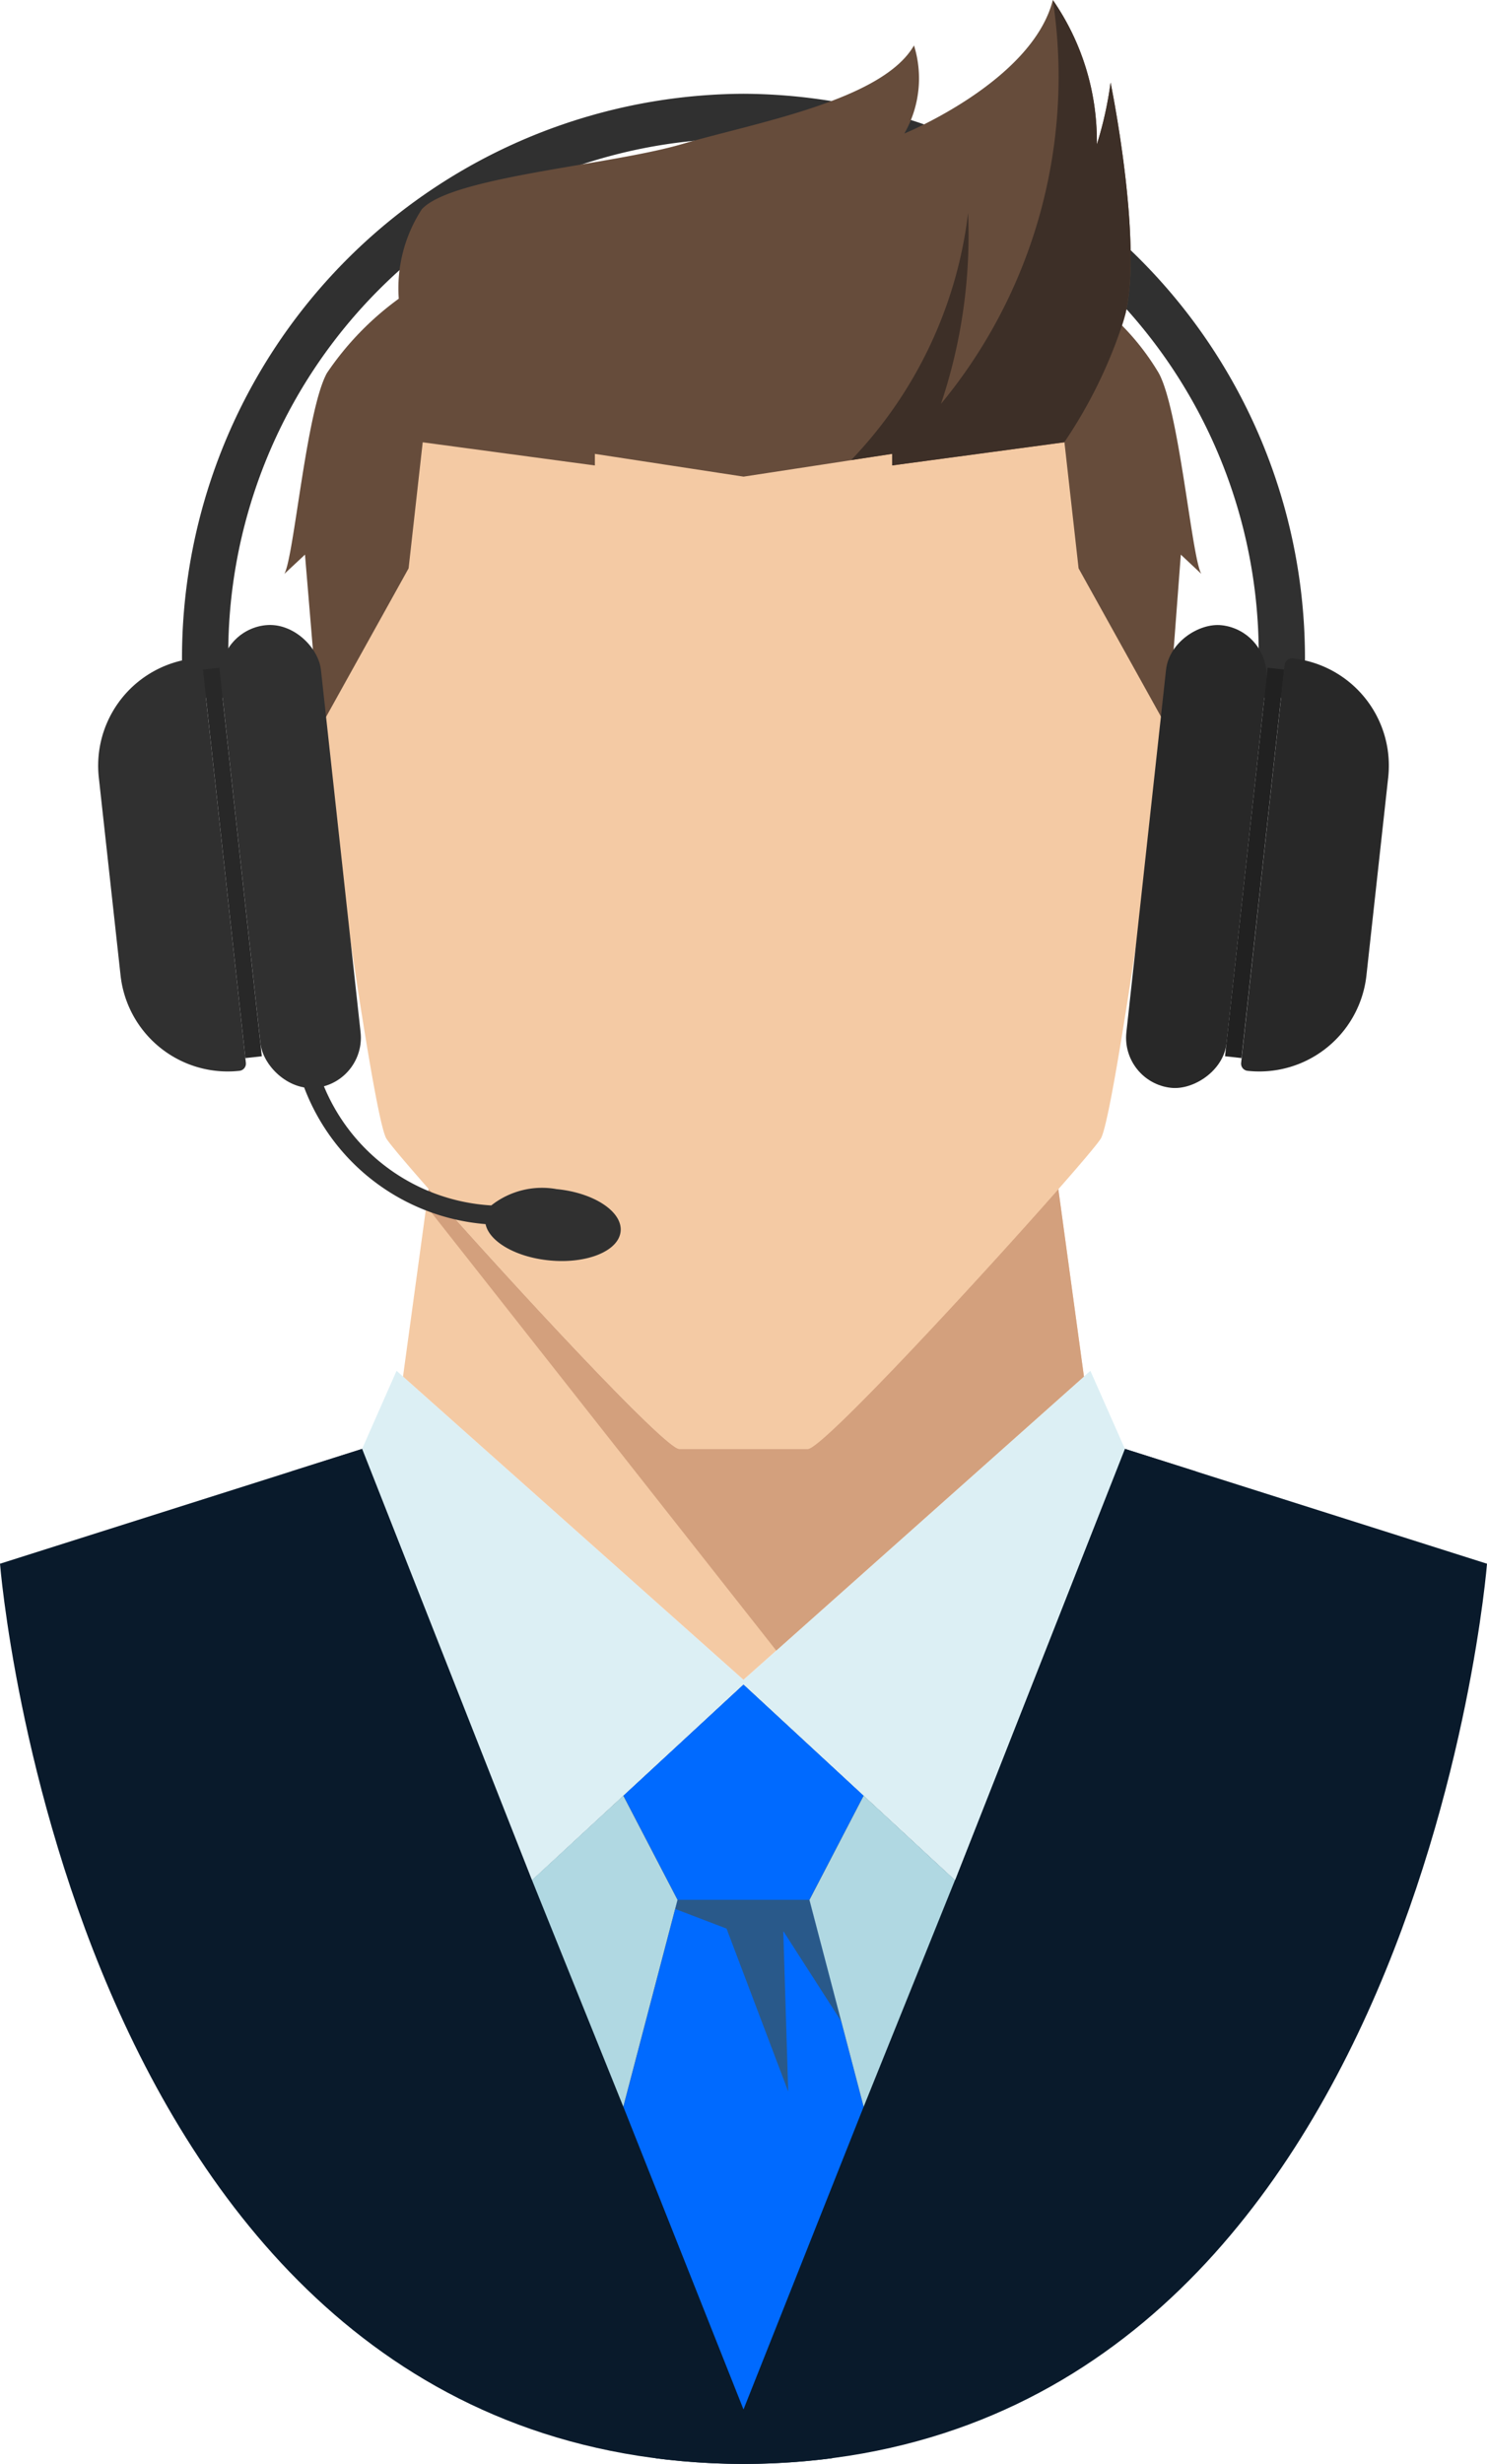 <svg id="assitant_vector" xmlns="http://www.w3.org/2000/svg" width="41" height="67.895" viewBox="0 0 41 67.895">
  <g id="Grupo_88" data-name="Grupo 88" transform="translate(0 37.773)">
    <g id="Grupo_23" data-name="Grupo 23" transform="translate(0 2.15)">
      <path id="Trazado_16" data-name="Trazado 16" d="M209.251,270.166l-4.683,11.884-5.831-5.392-5.831,5.392-4.683-11.884-9.986,3.166s1.956,24.742,20.5,24.806c18.544-.064,20.5-24.806,20.5-24.806Z" transform="translate(-178.237 -270.166)" fill="#091a2b"/>
    </g>
    <g id="Grupo_24" data-name="Grupo 24" transform="translate(8.006 2.15)">
      <path id="Trazado_17" data-name="Trazado 17" d="M232.66,281.341l-.009-10.55-1.971-.625L226,282.05l-.027-.025-5.8,14.613-5.8-14.613-.027.025-4.683-11.884-1.971.625-.009,10.55h1.98l-1.98,1.7,10.064,14.94a18.973,18.973,0,0,0,4.859,0l10.064-14.94-1.98-1.7Z" transform="translate(-207.673 -270.166)" fill="#091a2b"/>
    </g>
    <g id="Grupo_30" data-name="Grupo 30" transform="translate(9.986)">
      <g id="Grupo_27" data-name="Grupo 27" transform="translate(7.201 8.642)">
        <g id="Grupo_25" data-name="Grupo 25">
          <path id="Trazado_18" data-name="Trazado 18" d="M244.74,294.025l-3.313,3.064,1.494,2.872h3.637l1.495-2.872Z" transform="translate(-241.427 -294.025)" fill="#006aff"/>
        </g>
        <g id="Grupo_26" data-name="Grupo 26" transform="translate(0 5.936)">
          <path id="Trazado_19" data-name="Trazado 19" d="M246.558,315.84h-3.637l-1.494,5.7,3.313,8.342,3.313-8.342Z" transform="translate(-241.427 -315.84)" fill="#006aff"/>
        </g>
        <path id="Trazado_20" data-name="Trazado 20" d="M246.745,315.84h3.637l.878,3.35-1.6-2.49.136,4.421-1.7-4.489-1.413-.54Z" transform="translate(-245.25 -309.904)" fill="#29598a"/>
      </g>
      <g id="Grupo_28" data-name="Grupo 28">
        <path id="Trazado_21" data-name="Trazado 21" d="M235.031,262.264l-9.565,8.513-9.565-8.513-.949,2.15,4.683,11.884,5.831-5.392L231.3,276.3l4.683-11.884Z" transform="translate(-214.953 -262.264)" fill="#dceff4"/>
      </g>
      <g id="Grupo_29" data-name="Grupo 29" transform="translate(4.683 11.706)">
        <path id="Trazado_22" data-name="Trazado 22" d="M234.687,305.285l1.495,2.872-1.495,5.7-2.518-6.246Z" transform="translate(-232.17 -305.285)" fill="#b0d8e2"/>
        <path id="Trazado_23" data-name="Trazado 23" d="M261.788,305.285l2.518,2.328-2.518,6.246-1.495-5.7Z" transform="translate(-252.644 -305.285)" fill="#b0d8e2"/>
      </g>
    </g>
  </g>
  <g id="Grupo_89" data-name="Grupo 89" transform="translate(2.708)">
    <g id="Grupo_32" data-name="Grupo 32" transform="translate(2.31 2.584)">
      <path id="Trazado_24" data-name="Trazado 24" d="M212.169,132.934a15.554,15.554,0,0,0-15.481,15.556c0,.366.017.727.042,1.087h1.279c-.027-.359-.045-.72-.045-1.087a14.206,14.206,0,1,1,28.411,0c0,.366-.018.728-.045,1.087h1.279c.025-.359.042-.721.042-1.087A15.554,15.554,0,0,0,212.169,132.934Z" transform="translate(-196.688 -132.934)" fill="#303030"/>
    </g>
    <g id="Grupo_36" data-name="Grupo 36" transform="translate(5.131)">
      <g id="Grupo_33" data-name="Grupo 33" transform="translate(3.273 32.761)">
        <path id="Trazado_25" data-name="Trazado 25" d="M237.161,243.843h0c-2.148,2.442-6.508,7.162-6.909,7.162h-3.543c-.4,0-4.761-4.72-6.909-7.162h0l-.707,5.17,9.387,8.355,9.387-8.355Z" transform="translate(-219.093 -243.843)" fill="#f4caa4"/>
        <path id="Trazado_26" data-name="Trazado 26" d="M238.879,243.843c-2.148,2.442-6.508,7.162-6.909,7.162h-3.543c-.4,0-4.761-4.72-6.909-7.162h0l-.065.473h0l9.649,12.248,8.484-7.551-.707-5.17Z" transform="translate(-220.811 -243.843)" fill="#d3a07d"/>
      </g>
      <g id="Grupo_34" data-name="Grupo 34" transform="translate(0.928 4.17)">
        <path id="Trazado_27" data-name="Trazado 27" d="M232.856,144.275a13.056,13.056,0,0,0-21.3,0c-.992,1.7-1.181,9.592-1.039,10.4s1.464,10.679,1.842,11.293,7.558,8.553,8.077,8.553h3.543c.52,0,7.7-7.938,8.077-8.553s1.7-10.49,1.842-11.293S233.848,145.976,232.856,144.275Z" transform="translate(-210.472 -138.763)" fill="#f4caa4"/>
      </g>
      <g id="Grupo_35" data-name="Grupo 35">
        <path id="Trazado_28" data-name="Trazado 28" d="M232.342,139.248c-.265-.455-.607-4.512-1.175-5.536a6.825,6.825,0,0,0-1.012-1.308c.686-1.837-.314-6.692-.314-6.692a10.085,10.085,0,0,1-.379,1.706,6.814,6.814,0,0,0-1.213-3.981c-.568,2.237-4.094,3.678-4.094,3.678a3.057,3.057,0,0,0,.266-2.427c-.872,1.517-4.359,2.124-6.394,2.718s-6.339.891-7.176,1.795a3.992,3.992,0,0,0-.636,2.466h0a8.19,8.19,0,0,0-1.98,2.047c-.569,1.024-.91,5.081-1.175,5.536l.569-.531.374,4.474a3,3,0,0,0,.027.322l2.456-4.418.389-3.473,4.747.638v-.319l4.1.627,4.1-.627v.319l4.747-.638.39,3.473,2.456,4.418a3.5,3.5,0,0,0,.031-.408l.332-4.388Z" transform="translate(-207.059 -123.436)" fill="#664c3b"/>
        <path id="Trazado_29" data-name="Trazado 29" d="M272.078,132.083c.486-2.023-.409-6.372-.409-6.372a10.086,10.086,0,0,1-.379,1.706,6.814,6.814,0,0,0-1.213-3.981,14.154,14.154,0,0,1-3.084,11.129,14.6,14.6,0,0,0,.748-5.262,11.866,11.866,0,0,1-3.226,6.811l1.131-.173v.319l4.747-.638a13.076,13.076,0,0,0,1.591-3.219Q272.029,132.243,272.078,132.083Z" transform="translate(-248.887 -123.436)" fill="#3d2f27"/>
      </g>
    </g>
    <g id="Grupo_39" data-name="Grupo 39" transform="translate(0 17.077)">
      <g id="Grupo_37" data-name="Grupo 37" transform="translate(28.198 0)">
        <rect id="Rectángulo_9" data-name="Rectángulo 9" width="12.823" height="2.778" rx="1.389" transform="translate(0 12.747) rotate(-83.753)" fill="#282828"/>
        <rect id="Rectángulo_10" data-name="Rectángulo 10" width="0.458" height="10.77" transform="matrix(0.994, 0.109, -0.109, 0.994, 4.045, 1.323)" fill="#212121"/>
        <path id="Trazado_30" data-name="Trazado 30" d="M305.473,190.108a.2.2,0,0,0-.222.178l-1.2,10.965a.2.2,0,0,0,.178.222,2.972,2.972,0,0,0,3.277-2.632l.6-5.455A2.972,2.972,0,0,0,305.473,190.108Z" transform="translate(-300.736 -189.043)" fill="#282828"/>
      </g>
      <g id="Grupo_38" data-name="Grupo 38" transform="translate(0 0)">
        <rect id="Rectángulo_11" data-name="Rectángulo 11" width="2.778" height="12.823" rx="1.389" transform="translate(3.228 0.302) rotate(-6.247)" fill="#303030"/>
        <rect id="Rectángulo_12" data-name="Rectángulo 12" width="0.457" height="10.77" transform="translate(4.511 12.029) rotate(173.755)" fill="#282828"/>
        <path id="Trazado_31" data-name="Trazado 31" d="M190.844,190.108a.2.2,0,0,1,.222.178l1.2,10.965a.2.2,0,0,1-.178.222,2.972,2.972,0,0,1-3.277-2.632l-.6-5.455A2.973,2.973,0,0,1,190.844,190.108Z" transform="translate(-188.195 -189.043)" fill="#303030"/>
      </g>
      <path id="Trazado_32" data-name="Trazado 32" d="M215.659,235.2a2.262,2.262,0,0,0-1.8.45,5.329,5.329,0,0,1-4.745-3.636l-.558-.049a5.85,5.85,0,0,0,5.146,4.2c.1.48.833.91,1.76,1,1.031.1,1.91-.257,1.964-.8S216.691,235.3,215.659,235.2Z" transform="translate(-203.022 -219.511)" fill="#303030"/>
    </g>
  </g>
</svg>
